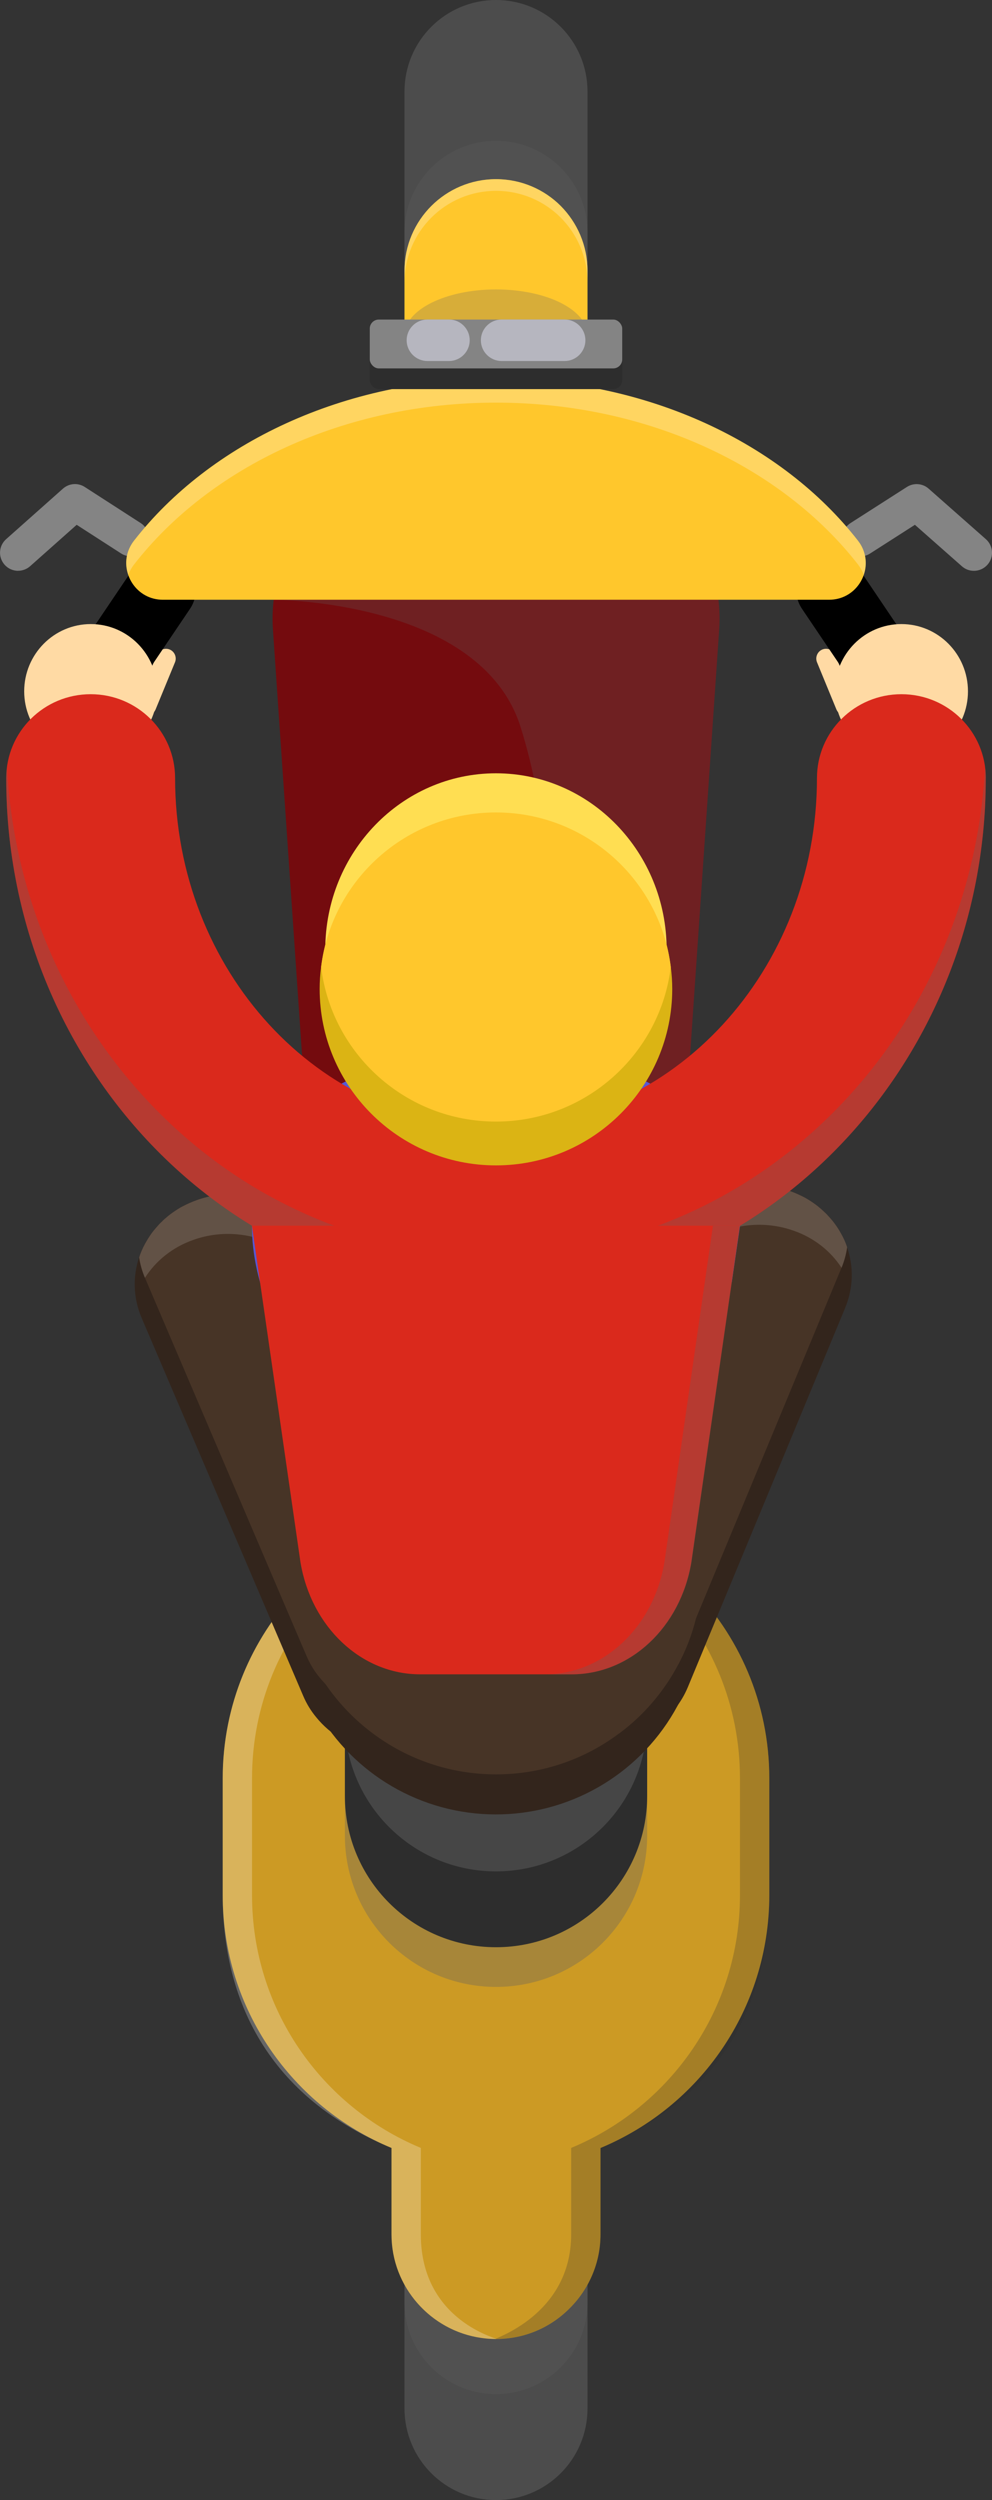 <?xml version="1.0" encoding="UTF-8"?>
<svg xmlns="http://www.w3.org/2000/svg" viewBox="0 0 189.4 477">
  <rect x="0" y="0" width="189.4" height="477" fill="#333333" stroke="none"/>
  <defs>
    <style>
      .cls-1 {
        fill: #33251c;
      }

      .cls-1, .cls-2, .cls-3, .cls-4, .cls-5, .cls-6, .cls-7, .cls-8, .cls-9, .cls-10, .cls-11, .cls-12, .cls-13, .cls-14, .cls-15, .cls-16, .cls-17, .cls-18 {
        stroke-width: 0px;
      }

      .cls-2 {
        fill: #5757d3;
      }

      .cls-3 {
        fill: #606060;
      }

      .cls-4 {
        fill: #ffde52;
      }

      .cls-5 {
        fill: #848484;
      }

      .cls-19 {
        isolation: isolate;
      }

      .cls-20 {
        opacity: .49;
      }

      .cls-20, .cls-21, .cls-22, .cls-23 {
        mix-blend-mode: multiply;
      }

      .cls-7 {
        fill: #da291c;
      }

      .cls-8 {
        fill: #2d2d2d;
      }

      .cls-9 {
        fill: #2b2b2b;
      }

      .cls-10 {
        fill: #ffc72c;
      }

      .cls-24 {
        opacity: .15;
      }

      .cls-11 {
        fill: #fff;
      }

      .cls-21, .cls-25 {
        opacity: .25;
      }

      .cls-22 {
        opacity: .35;
      }

      .cls-23 {
        opacity: .3;
      }

      .cls-12 {
        fill: #ffdaa4;
      }

      .cls-13 {
        fill: #4c4c4c;
      }

      .cls-14 {
        fill: #740b0e;
      }

      .cls-15 {
        fill: #b6b6bf;
      }

      .cls-16 {
        fill: #cc9a24;
      }

      .cls-17 {
        fill: #473426;
      }

      .cls-18 {
        fill: #dbb414;
      }
    </style>
  </defs>
  <g class="cls-19">
    <g id="Layer_2" data-name="Layer 2">
      <g id="Layer_1-2" data-name="Layer 1">
        <g>
          <g>
            <path class="cls-14" d="m137.31,120.1l-5.78,84.45c-1.01,14.73-12.73,26.71-28.13,30.04-2.79.6-5.71.92-8.7.92-19.5,0-35.62-13.56-36.81-30.97l-5.78-84.45c-.53-7.71,1.93-14.94,6.49-20.79,6.63-8.56,17.7-14.21,30.32-14.21h11.58c21.25,0,38.13,16.02,36.81,34.99Z"/>
            <g class="cls-21">
              <path class="cls-3" d="m137.31,120.1l-5.78,84.45c-1.01,14.73-12.73,26.71-28.13,30.04.58-19.75,6.09-64.06-4.03-95.96-7.67-24.19-47.12-24.19-47.12-24.19,6.63-8.56,24.05-29.34,36.67-29.34h11.58c21.25,0,38.13,16.02,36.81,34.99Z"/>
            </g>
            <g>
              <path class="cls-12" d="m27.27,136.37h0c-.95-.39-1.41-1.49-1.02-2.44l3.7-8.99c.39-.95,1.49-1.41,2.44-1.02h0c.95.39,1.41,1.49,1.02,2.44l-3.7,8.99c-.39.95-1.49,1.41-2.44,1.02Z"/>
              <path class="cls-12" d="m162.13,136.37h0c.95-.39,1.41-1.49,1.02-2.44l-3.7-8.99c-.39-.95-1.49-1.41-2.44-1.02h0c-.95.39-1.41,1.49-1.02,2.44l3.7,8.99c.39.95,1.49,1.41,2.44,1.02Z"/>
            </g>
            <g>
              <path class="cls-5" d="m3.46,108.91c-.95,0-1.9-.39-2.58-1.16-1.27-1.43-1.14-3.61.29-4.88l10.85-9.64c1.16-1.03,2.86-1.16,4.16-.32l10.67,6.88c1.6,1.03,2.07,3.17,1.03,4.77-1.04,1.6-3.18,2.06-4.77,1.03l-8.47-5.46-8.89,7.9c-.66.58-1.48.87-2.29.87Z"/>
              <path class="cls-5" d="m185.94,108.91c-.81,0-1.63-.28-2.28-.86l-8.98-7.92-8.56,5.48c-1.6,1.03-3.74.56-4.77-1.05-1.03-1.61-.56-3.74,1.05-4.77l10.75-6.88c1.3-.83,2.99-.7,4.15.32l10.93,9.64c1.43,1.26,1.57,3.44.31,4.87-.68.77-1.63,1.17-2.59,1.17Z"/>
            </g>
            <g>
              <path class="cls-6" d="m16.45,133.66h0c-3.03-2.04-3.83-6.19-1.79-9.22l10.6-15.7c2.04-3.03,6.19-3.83,9.22-1.79h0c3.03,2.04,3.83,6.19,1.79,9.22l-10.6,15.7c-2.04,3.03-6.19,3.83-9.22,1.79Z"/>
              <path class="cls-6" d="m172.95,133.66h0c3.03-2.04,3.83-6.19,1.79-9.22l-10.6-15.7c-2.04-3.03-6.19-3.83-9.22-1.79h0c-3.03,2.04-3.83,6.19-1.79,9.22l10.6,15.7c2.04,3.03,6.19,3.83,9.22,1.79Z"/>
            </g>
            <path class="cls-13" d="m94.7,477h0c-9.65,0-17.47-7.82-17.47-17.47v-64.78c0-9.65,7.82-17.47,17.47-17.47h0c9.65,0,17.47,7.82,17.47,17.47v64.78c0,9.65-7.82,17.47-17.47,17.47Z"/>
            <g class="cls-21">
              <path class="cls-3" d="m94.7,456.78h0c-9.65,0-17.47-7.82-17.47-17.47v-64.78c0-9.65,7.82-17.47,17.47-17.47h0c9.65,0,17.47,7.82,17.47,17.47v64.78c0,9.65-7.82,17.47-17.47,17.47Z"/>
            </g>
            <path class="cls-16" d="m146.88,339.3v22.29c0,21.76-13.31,40.38-32.23,48.23v16.51c0,5.48-2.26,10.48-5.87,14.07-3.61,3.64-8.59,5.87-14.09,5.87-.94,0-1.89-.07-2.79-.21-9.67-1.36-17.15-9.72-17.15-19.73v-16.51c-18.92-7.85-32.23-26.48-32.23-48.23v-22.29c0-27.88,21.87-50.67,49.38-52.12.92-.05,1.84-.07,2.79-.07,28.82,0,52.19,23.37,52.19,52.19Z"/>
            <g class="cls-25">
              <path class="cls-11" d="m94.69,446.26c-10.96,0-19.94-8.98-19.94-19.94v-16.51c-25.06-10.4-32.23-30.07-32.23-48.23v-22.29c0-28.82,23.35-52.19,52.17-52.19.94,0,1.86.02,2.81.07-27.51,1.45-49.38,24.24-49.38,52.12v22.29c0,21.76,13.31,40.38,32.23,48.23v16.51c0,16.78,15.31,19.94,14.34,19.94Z"/>
            </g>
            <g class="cls-25">
              <path class="cls-9" d="m94.71,446.26c10.96,0,19.94-8.98,19.94-19.94v-16.51c25.06-10.4,32.23-30.07,32.23-48.23v-22.29c0-28.82-23.35-52.19-52.17-52.19-.94,0-1.86.02-2.81.07,27.51,1.45,49.38,24.24,49.38,52.12v22.29c0,21.76-13.31,40.38-32.23,48.23v16.51c0,15.63-15.31,19.94-14.34,19.94Z"/>
            </g>
            <path class="cls-13" d="m94.7,99.73h0c-9.65,0-17.47-7.82-17.47-17.47V17.47c0-9.65,7.82-17.47,17.47-17.47h0c9.65,0,17.47,7.82,17.47,17.47v64.78c0,9.65-7.82,17.47-17.47,17.47Z"/>
            <g class="cls-21">
              <path class="cls-3" d="m94.7,108.6h0c-9.65,0-17.47-7.82-17.47-17.47v-46.79c0-9.65,7.82-17.47,17.47-17.47h0c9.65,0,17.47,7.82,17.47,17.47v46.79c0,9.65-7.82,17.47-17.47,17.47Z"/>
            </g>
            <path class="cls-10" d="m112.17,51.65v36.65c0,9.65-7.8,17.47-17.47,17.47s-17.47-7.83-17.47-17.47v-36.65c0-9.65,7.83-17.47,17.47-17.47,4.83,0,9.21,1.96,12.36,5.11,3.15,3.18,5.11,7.55,5.11,12.36Z"/>
            <g class="cls-21">
              <path class="cls-3" d="m112.17,63.96v18.33c0,4.82-7.8,8.74-17.47,8.74s-17.47-3.91-17.47-8.74v-18.33c0-4.82,7.83-8.74,17.47-8.74,4.83,0,9.21.98,12.36,2.56,3.15,1.59,5.11,3.78,5.11,6.18Z"/>
            </g>
            <g class="cls-25">
              <path class="cls-11" d="m112.17,51.65v2.23c0-4.81-1.96-9.19-5.11-12.36-3.15-3.15-7.53-5.11-12.36-5.11-9.65,0-17.47,7.83-17.47,17.47v-2.23c0-9.65,7.83-17.47,17.47-17.47,4.83,0,9.21,1.96,12.36,5.11,3.15,3.18,5.11,7.53,5.11,12.36Z"/>
            </g>
            <g class="cls-22">
              <path class="cls-3" d="m94.7,379.09h0c-15.94,0-28.85-12.92-28.85-28.86v-69.68c0-15.94,12.92-28.85,28.85-28.85h0c15.94,0,28.86,12.92,28.86,28.85v69.68c0,15.94-12.92,28.86-28.86,28.86Z"/>
            </g>
            <path class="cls-8" d="m94.7,371.52h0c-15.94,0-28.85-12.92-28.85-28.85v-69.68c0-15.94,12.92-28.85,28.85-28.85h0c15.94,0,28.86,12.92,28.86,28.85v69.68c0,15.94-12.92,28.85-28.86,28.85Z"/>
            <path class="cls-10" d="m158.3,114.43H31.1c-5.02,0-8.15-5-6.61-9.3.25-.69.6-1.34,1.08-1.96,14.46-18.56,40.06-30.9,69.11-30.9s54.68,12.34,69.14,30.9c.48.62.85,1.29,1.08,1.98,1.54,4.31-1.59,9.28-6.61,9.28Z"/>
            <g class="cls-25">
              <path class="cls-11" d="m164.91,109.7c-.23-.69-.6-1.36-1.08-1.98-14.46-18.56-40.06-30.9-69.14-30.9s-54.66,12.34-69.11,30.9c-.48.62-.83,1.27-1.08,1.96-.74-2.07-.48-4.49,1.08-6.49,14.46-18.56,40.06-30.92,69.11-30.92s54.68,12.36,69.14,30.92c1.57,2.03,1.82,4.44,1.08,6.52Z"/>
            </g>
            <g>
              <ellipse class="cls-12" cx="17.33" cy="131.9" rx="12.71" ry="12.83"/>
              <ellipse class="cls-12" cx="172.1" cy="131.9" rx="12.71" ry="12.83"/>
              <g>
                <g class="cls-20">
                  <path class="cls-3" d="m94.69,357.05h0c-15.94,0-28.85-12.92-28.85-28.85v-79.99c0-15.94,12.92-28.86,28.85-28.86h0c15.94,0,28.85,12.92,28.85,28.86v79.99c0,15.94-12.92,28.85-28.85,28.85Z"/>
                </g>
                <circle class="cls-1" cx="94.69" cy="306.79" r="39.38" transform="translate(-109.13 58.71) rotate(-22.25)"/>
                <g>
                  <path class="cls-1" d="m82.23,333.54c-3.62,1.31-7.47,1.46-11.03.67-4.26-.94-8.13-3.24-10.83-6.57-1.03-1.24-1.86-2.61-2.49-4.1l-30.84-72.09c-1.63-3.84-1.7-7.91-.48-11.57,1.64-4.83,5.51-8.95,10.97-10.89,2.74-.99,5.59-1.32,8.37-1.08,6.9.59,13.27,4.72,15.98,11.08l14,32.77,2.49,5.76,14.35,33.56c.56,1.32.93,2.64,1.14,3.98,1.18,7.77-3.44,15.56-11.62,18.48Z"/>
                  <path class="cls-17" d="m93.85,315.06c-1.64,4.83-5.51,8.95-10.97,10.89-7.99,2.85-16.91.21-21.86-5.9-1.03-1.24-1.86-2.61-2.49-4.1l-1.23-2.86-29.6-69.24s-.02-.02-.02-.05c-.54-1.29-.91-2.57-1.1-3.88t-.02-.05c.09-.29.21-.56.33-.85.12-.29.23-.58.37-.85.06-.16.14-.31.23-.47.14-.29.3-.57.47-.86.19-.35.41-.68.64-1.03.21-.33.45-.65.71-.98s.54-.65.85-.99c.23-.28.51-.56.81-.83.28-.3.6-.57.93-.84l.2-.17c.57-.48,1.21-.91,1.87-1.32.32-.2.66-.41,1.02-.58.8-.42,1.66-.8,2.55-1.12,2.74-.99,5.59-1.32,8.37-1.08,6.9.59,13.27,4.72,15.98,11.08l14,32.77c1.01-.68,2.05-1.28,3.12-1.86l2.62,6.09,11.75,27.49c1.63,3.84,1.7,7.91.48,11.57Z"/>
                  <g class="cls-24">
                    <path class="cls-11" d="m56.78,240.45c-3.13-2.83-7.23-4.57-11.54-4.95-2.78-.24-5.62.09-8.37,1.08-4,1.41-7.16,4.03-9.2,7.23-.54-1.29-.91-2.57-1.1-3.88.1-.32.19-.61.31-.9.12-.29.23-.58.37-.85.06-.16.14-.31.23-.47.14-.29.3-.57.47-.86.19-.35.41-.68.64-1.03.21-.33.45-.65.71-.98s.54-.65.85-.99c.23-.28.51-.56.81-.83.28-.3.6-.57.93-.84l.2-.17c.57-.46,1.21-.91,1.87-1.32.32-.2.66-.41,1.02-.58.8-.42,1.66-.8,2.55-1.12,2.74-.99,5.59-1.32,8.37-1.08.53.05,1.03.11,1.53.2,2.89,2.72,5.9,5.27,9.1,7.6l.26,4.74Z"/>
                  </g>
                </g>
                <path class="cls-1" d="m161.37,249.53l-30.06,72.41c-.64,1.52-1.46,2.89-2.49,4.15-2.64,3.33-6.48,5.67-10.74,6.66h-.02c-3.55.83-7.38.71-11.02-.55-8.21-2.84-12.91-10.57-11.79-18.34.19-1.36.55-2.69,1.09-4.01l14-33.71,2.4-5.78,13.66-32.91c2.67-6.39,8.97-10.58,15.87-11.25,2.77-.27,5.65.03,8.4.99,5.48,1.88,9.39,5.96,11.05,10.75,1.28,3.65,1.25,7.72-.36,11.6Z"/>
                <path class="cls-17" d="m161.73,237.93c-.19,1.36-.55,2.69-1.09,4.01l-28.9,69.59-1.16,2.82c-.64,1.52-1.46,2.89-2.49,4.15,0,0,0,.02-.02.03-4.89,6.14-13.76,8.85-21.76,6.08-5.48-1.88-9.39-5.96-11.05-10.75-1.28-3.65-1.25-7.72.36-11.6l11.47-27.61,2.53-6.1c1.07.54,2.12,1.14,3.13,1.8l13.66-32.91c2.67-6.39,8.97-10.58,15.87-11.25,2.77-.27,5.65.03,8.4.99,5.48,1.88,9.39,5.96,11.05,10.75Z"/>
                <path class="cls-17" d="m134.06,299.16c0,1.29-.07,2.56-.18,3.82v.02c-.51,5.23-2,10.11-4.35,14.53,0,0,0,.02-.02.02-2.74,5.2-6.61,9.72-11.3,13.19h-.02c-6.54,4.9-14.67,7.8-23.48,7.8s-16.94-2.9-23.51-7.8c-4.7-3.5-8.59-8.01-11.35-13.24-2.33-4.42-3.82-9.3-4.33-14.5v-.02c-.12-1.27-.18-2.53-.18-3.82,0-12.62,5.94-23.83,15.17-31.03.94-.76,1.93-1.45,2.95-2.12,6.12-3.94,13.42-6.22,21.25-6.22s15.13,2.28,21.25,6.24c1.01.64,2,1.34,2.95,2.09,9.23,7.18,15.17,18.42,15.17,31.03Z"/>
                <path class="cls-2" d="m141.26,233.86v.21l-1.52,10.41c-1.47,5.32-3.98,10.5-7.37,15.22-8.4,11.81-22.03,20.58-37.69,20.58-26.06,0-46.58-24.36-46.58-46.41s20.51-33.45,46.58-33.45,46.57,11.4,46.57,33.45Z"/>
                <g class="cls-24">
                  <path class="cls-11" d="m161.74,238c-.17,1.31-.54,2.6-1.06,3.9-2.06-3.18-5.25-5.76-9.27-7.13-2.75-.96-5.6-1.26-8.38-1-4.15.4-8.1,2.08-11.15,4.78.05-1.44,0-2.85-.13-4.24v-.21c3.17-2.36,6.16-4.94,9.02-7.69.5-.09,1-.17,1.53-.22,2.77-.27,5.62.04,8.38,1,.89.31,1.75.69,2.56,1.09.36.17.71.37,1.03.57.66.4,1.31.85,1.88,1.3l.2.17c.33.27.65.54.94.83.3.27.58.54.82.82.31.34.6.66.86.98.26.32.5.65.72.97.24.35.46.67.65,1.02.17.28.33.57.48.86.08.15.17.31.23.46.14.26.26.55.38.84.12.29.22.58.32.89Z"/>
                </g>
                <path class="cls-7" d="m188.21,148.45c0,1.86-.05,3.73-.14,5.57-2.76,51.76-43.58,92.97-93.38,92.97-14.57,0-28.39-3.55-40.7-9.85-5.53-2.81-10.73-6.19-15.59-10.06C17.15,210.13,2.94,183.83,1.33,154.04c-.09-1.84-.14-3.71-.14-5.59,0-8.84,7.21-16,16.12-16s16.12,7.16,16.12,16c0,36.7,27.49,66.54,61.26,66.54s61.29-29.84,61.29-66.54c0-8.84,7.21-16,16.12-16s16.12,7.16,16.12,16Z"/>
                <g class="cls-23">
                  <path class="cls-3" d="m188.21,148.45c0,54.33-41.95,98.54-93.52,98.54-14.57,0-28.39-3.55-40.7-9.85-5.53-2.81-10.73-6.19-15.59-10.06C15.81,209.07,1.19,180.52,1.19,148.45c0-.69.05-1.36.14-2,1.61,29.79,15.82,56.08,37.07,73.03,4.86,3.87,10.06,7.25,15.59,10.06,12.32,6.31,26.13,9.85,40.7,9.85,49.8,0,90.62-41.21,93.38-92.97.09.67.14,1.34.14,2.03Z"/>
                </g>
                <path class="cls-18" d="m128.35,188.67c0,18.6-15.06,33.68-33.66,33.68s-33.66-15.08-33.66-33.68c0-1.4.09-2.81.28-4.17,2.03-16.6,16.21-29.49,33.38-29.49s31.36,12.89,33.38,29.49c.18,1.36.28,2.76.28,4.17Z"/>
                <g>
                  <path class="cls-4" d="m127.28,181.2c0,1.4-.09,2.81-.27,4.17-1.96-16.6-15.67-29.49-32.32-29.49s-30.36,12.89-32.32,29.49c-.18-1.36-.27-2.76-.27-4.17,0-18.6,14.6-33.66,32.59-33.66s32.59,15.06,32.59,33.66Z"/>
                  <path class="cls-10" d="m128.07,184.5c-2.03,16.6-16.19,29.49-33.38,29.49s-31.36-12.89-33.38-29.49c2.03-16.6,16.21-29.49,33.38-29.49s31.36,12.89,33.38,29.49Z"/>
                </g>
                <path class="cls-7" d="m141.26,233.86l-9.26,64.16c-2.05,12.43-11.65,21.43-22.84,21.43h-28.96c-11.19,0-20.79-9-22.84-21.43l-8.59-59.47-.67-4.7h93.15Z"/>
                <g class="cls-23">
                  <path class="cls-3" d="m141.29,233.86l-.02.16v.05l-1.52,10.41-7.71,53.55c-2.05,12.43-11.65,21.43-22.84,21.43h-5.18c11.19,0,20.79-9,22.84-21.43l5.53-38.33,3.73-25.83h5.18Z"/>
                </g>
              </g>
            </g>
          </g>
          <rect class="cls-8" x="70.6" y="63.02" width="48.2" height="11.22" rx="1.72" ry="1.72"/>
          <rect class="cls-5" x="70.6" y="60.97" width="48.2" height="9.32" rx="1.72" ry="1.72"/>
          <g>
            <path class="cls-15" d="m85.72,68.88h-4.12c-2.18,0-3.96-1.78-3.96-3.96h0c0-2.18,1.78-3.96,3.96-3.96h4.12c2.18,0,3.96,1.78,3.96,3.96h0c0,2.18-1.78,3.96-3.96,3.96Z"/>
            <path class="cls-15" d="m107.81,68.88h-12.04c-2.18,0-3.96-1.78-3.96-3.96h0c0-2.18,1.78-3.96,3.96-3.96h12.04c2.18,0,3.96,1.78,3.96,3.96h0c0,2.18-1.78,3.96-3.96,3.96Z"/>
          </g>
        </g>
      </g>
    </g>
  </g>
</svg>